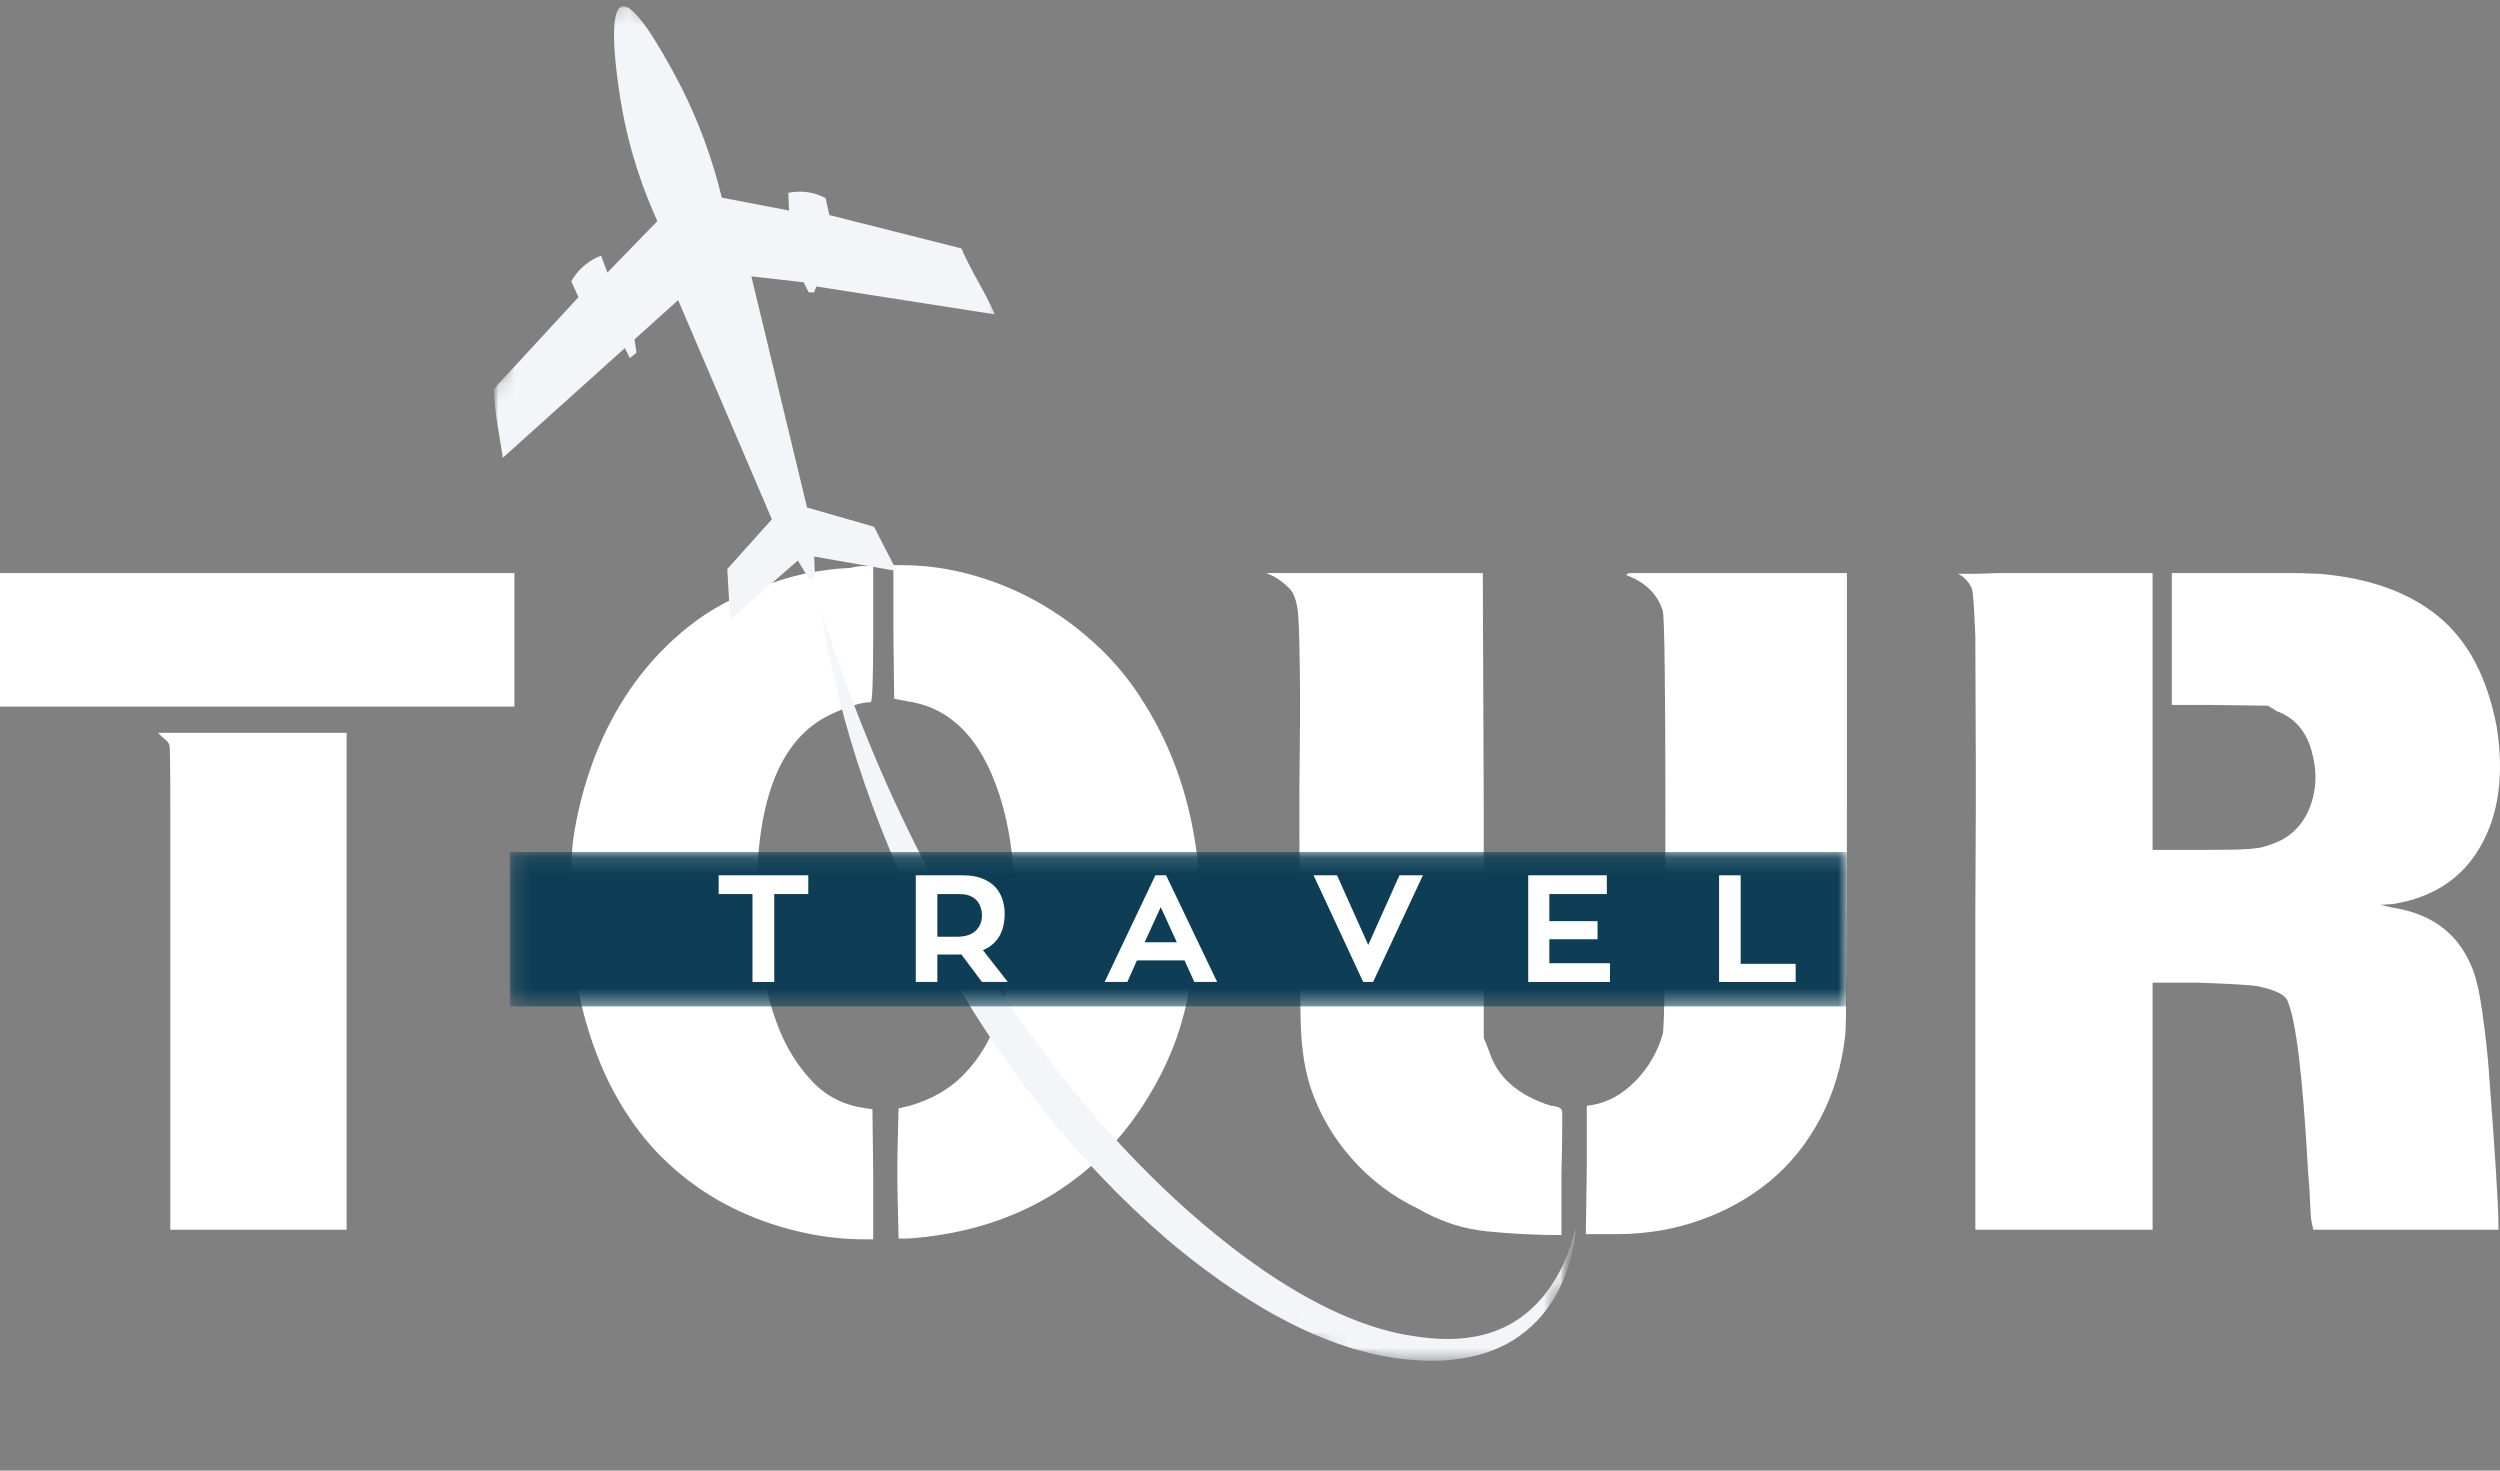 <svg width="153" height="90" viewBox="0 0 153 90" fill="none" xmlns="http://www.w3.org/2000/svg">
<rect x="0" y="0" width="153" height="90" fill="#808080" stroke="none"/>
<path d="M0 35.07H31.482V43.246H0V35.07ZM9.941 45.117L9.671 44.847H21.213V75.259H10.423V60.728C10.423 55.741 10.423 51.99 10.423 49.475C10.423 46.964 10.404 45.672 10.366 45.599C10.332 45.459 10.192 45.298 9.941 45.117Z" fill="white"/>
<path d="M52.053 34.751C52.342 34.681 52.593 34.645 52.805 34.645C52.944 34.645 53.087 34.645 53.229 34.645L53.441 34.587V38.753C53.441 41.569 53.388 42.976 53.287 42.976C52.713 42.976 51.894 43.227 50.828 43.728C47.651 45.228 46.154 49.22 46.335 55.704C46.373 56.772 46.489 57.965 46.682 59.281C46.879 60.6 47.227 61.866 47.723 63.081C48.225 64.291 48.902 65.342 49.758 66.234C50.611 67.121 51.698 67.656 53.017 67.834L53.393 67.882L53.441 71.845V75.847H52.911C51.522 75.847 50.129 75.676 48.736 75.336C47.347 75.001 46.029 74.521 44.782 73.899C43.534 73.275 42.377 72.501 41.311 71.575C40.243 70.65 39.317 69.599 38.534 68.422C36.714 65.749 35.538 62.381 35.005 58.317C34.966 57.997 34.947 57.553 34.947 56.987C34.947 56.415 34.947 55.719 34.947 54.894C34.947 54.111 34.957 53.436 34.976 52.869C34.995 52.298 35.024 51.835 35.063 51.481C35.306 49.772 35.73 48.106 36.336 46.486C36.945 44.861 37.739 43.352 38.717 41.964C39.701 40.575 40.858 39.358 42.188 38.309C43.524 37.256 45.047 36.444 46.759 35.87C48.326 35.229 50.09 34.855 52.053 34.751ZM54.675 38.753V34.587H55.157C56.616 34.587 58.05 34.785 59.458 35.176C60.866 35.569 62.191 36.111 63.44 36.805C64.686 37.499 65.853 38.338 66.94 39.322C68.025 40.3 68.96 41.392 69.746 42.6C71.598 45.416 72.755 48.574 73.218 52.069C73.287 52.353 73.333 52.77 73.353 53.322C73.372 53.877 73.381 54.508 73.381 55.222C73.309 57.285 73.058 59.318 72.629 61.316C72.205 63.309 71.439 65.216 70.334 67.034C68.835 69.529 66.936 71.503 64.636 72.964C62.341 74.422 59.694 75.331 56.7 75.693C56.416 75.724 56.17 75.751 55.958 75.77C55.746 75.789 55.565 75.799 55.418 75.799H54.993L54.945 73.716C54.907 72.39 54.907 71.072 54.945 69.753L54.993 67.834L55.688 67.67C57.004 67.28 58.072 66.675 58.889 65.858C59.711 65.035 60.345 64.091 60.788 63.023C61.237 61.957 61.55 60.81 61.724 59.58C61.902 58.346 62.013 57.107 62.052 55.858C62.153 53.185 61.852 50.762 61.145 48.588C60.039 45.208 58.185 43.321 55.582 42.928L54.724 42.764L54.675 38.753Z" fill="white"/>
<path d="M77.971 35.282L77.489 35.07H90.747L90.805 49.389V63.505L91.123 64.305C91.618 65.906 92.881 67.029 94.913 67.671C95.376 67.709 95.607 67.835 95.607 68.047C95.607 68.119 95.607 68.476 95.607 69.117C95.607 69.761 95.59 70.686 95.559 71.894V75.587C94.059 75.587 92.562 75.512 91.066 75.365C89.566 75.223 88.144 74.76 86.794 73.977C85.225 73.229 83.863 72.198 82.706 70.882C81.549 69.565 80.702 68.085 80.17 66.446C80.02 65.945 79.902 65.438 79.813 64.922C79.729 64.402 79.668 63.84 79.63 63.235C79.596 62.664 79.572 61.326 79.553 59.224C79.533 57.122 79.524 54.292 79.524 50.729V48.164C79.562 45.279 79.572 42.981 79.553 41.27C79.533 39.561 79.504 38.454 79.466 37.953C79.432 37.027 79.256 36.388 78.936 36.034C78.612 35.714 78.292 35.463 77.971 35.282ZM99.618 35.234C99.476 35.195 99.512 35.142 99.724 35.07H113.031V48.964C113.031 53.458 113.021 56.917 113.002 59.34C112.987 61.757 112.963 63.11 112.925 63.399C112.713 65.25 112.204 66.935 111.401 68.452C110.603 69.963 109.581 71.233 108.335 72.27C107.086 73.304 105.659 74.104 104.054 74.671C102.453 75.242 100.742 75.529 98.924 75.529H97.053L97.111 71.518V67.671L97.478 67.622C98.442 67.444 99.315 66.952 100.1 66.147C100.884 65.344 101.436 64.392 101.759 63.293C101.867 62.864 101.923 58.549 101.923 50.353C101.923 42.017 101.867 37.688 101.759 37.365C101.436 36.369 100.722 35.658 99.618 35.234Z" fill="white"/>
<path d="M131.739 52.011H134.844C135.731 52.011 136.44 52.007 136.975 51.992C137.508 51.973 137.884 51.944 138.103 51.905C138.494 51.867 138.993 51.708 139.598 51.423C140.342 51.033 140.894 50.444 141.256 49.659C141.75 48.555 141.837 47.378 141.516 46.13C141.201 44.813 140.47 43.941 139.328 43.517L138.797 43.189L135.268 43.141H132.915V35.07C134.733 35.07 136.203 35.07 137.322 35.07C138.445 35.07 139.328 35.07 139.964 35.07C140.605 35.07 141.068 35.08 141.352 35.099C141.642 35.113 141.839 35.118 141.95 35.118C144.978 35.369 147.398 36.234 149.211 37.712C151.029 39.192 152.224 41.448 152.798 44.481C153.261 47.4 152.928 49.84 151.805 51.799C150.686 53.761 148.895 54.938 146.434 55.328L145.692 55.377L146.386 55.541C148.738 55.895 150.342 57.052 151.197 59.012C151.441 59.513 151.643 60.246 151.805 61.21C151.964 62.17 152.118 63.397 152.268 64.894C152.692 70.455 152.904 73.784 152.904 74.883V75.259H141.574L141.468 74.777C141.43 74.565 141.401 74.198 141.381 73.678C141.367 73.162 141.326 72.513 141.256 71.73C140.933 65.855 140.506 62.346 139.974 61.201C139.793 60.849 139.185 60.564 138.151 60.352C137.758 60.282 136.565 60.212 134.574 60.14H131.739V75.259H120.891V55.81C120.923 51.105 120.93 47.364 120.911 44.587C120.896 41.805 120.891 39.934 120.891 38.975C120.819 37.157 120.749 36.176 120.679 36.034C120.498 35.605 120.212 35.299 119.821 35.118C120.033 35.118 120.284 35.118 120.573 35.118C120.855 35.118 121.183 35.113 121.557 35.099C121.928 35.08 122.367 35.07 122.868 35.07H131.739V52.011Z" fill="white"/>
<mask id="mask0_6_134" style="mask-type:luminance" maskUnits="userSpaceOnUse" x="29" y="0" width="33" height="39">
<path d="M29.833 0H61.305V38.261H29.833V0Z" fill="white"/>
</mask>
<g mask="url(#mask0_6_134)">
<mask id="mask1_6_134" style="mask-type:luminance" maskUnits="userSpaceOnUse" x="17" y="-1" width="97" height="88">
<path d="M17.799 63.396L37.385 -0.309L113.036 22.951L93.448 86.656L17.799 63.396Z" fill="white"/>
</mask>
<g mask="url(#mask1_6_134)">
<mask id="mask2_6_134" style="mask-type:luminance" maskUnits="userSpaceOnUse" x="17" y="-1" width="97" height="88">
<path d="M17.799 63.396L37.385 -0.309L113.036 22.951L93.448 86.656L17.799 63.396Z" fill="white"/>
</mask>
<g mask="url(#mask2_6_134)">
<mask id="mask3_6_134" style="mask-type:luminance" maskUnits="userSpaceOnUse" x="17" y="-1" width="97" height="88">
<path d="M17.799 63.396L37.385 -0.309L113.036 22.951L93.448 86.656L17.799 63.396Z" fill="white"/>
</mask>
<g mask="url(#mask3_6_134)">
<path d="M38.05 0.398C37.074 0.718 37.903 5.682 38.005 6.277C38.516 9.348 39.446 11.812 40.23 13.53C39.21 14.581 38.193 15.63 37.173 16.681C37.045 16.336 36.915 15.989 36.787 15.645C36.534 15.741 36.17 15.91 35.801 16.213C35.36 16.573 35.102 16.965 34.962 17.221C35.107 17.544 35.254 17.865 35.401 18.188C33.678 20.053 31.956 21.919 30.235 23.787C30.23 23.799 30.228 23.809 30.223 23.821C30.262 25.234 30.565 26.62 30.773 28.016C33.263 25.779 35.753 23.539 38.243 21.3L38.549 21.919C38.684 21.808 38.819 21.695 38.952 21.582C38.911 21.312 38.87 21.042 38.831 20.772C39.721 19.971 40.613 19.171 41.502 18.368L47.239 31.781C46.328 32.793 45.419 33.808 44.511 34.821C44.569 35.852 44.626 36.884 44.684 37.916L48.828 34.305C49.064 34.698 49.303 35.091 49.539 35.484C49.652 35.445 49.768 35.406 49.881 35.368C49.862 34.931 49.843 34.495 49.824 34.059C51.511 34.355 53.196 34.65 54.883 34.946C54.418 34.042 53.953 33.141 53.488 32.236C52.121 31.844 50.757 31.451 49.392 31.06L45.983 16.912L49.178 17.276L49.489 17.886L49.814 17.903C49.865 17.78 49.915 17.657 49.966 17.534C53.606 18.103 57.243 18.67 60.883 19.239C60.671 18.759 60.481 18.373 60.343 18.113C59.895 17.269 59.406 16.442 59.003 15.575C58.945 15.452 58.89 15.329 58.837 15.203C56.144 14.524 53.452 13.844 50.757 13.162C50.679 12.817 50.602 12.47 50.525 12.123C50.272 11.99 49.852 11.807 49.308 11.749C48.869 11.701 48.498 11.749 48.245 11.802C48.259 12.164 48.276 12.525 48.291 12.887C46.919 12.624 45.547 12.359 44.176 12.096C43.679 10.057 42.802 7.292 41.141 4.293C40.446 3.037 38.841 0.14 38.05 0.398Z" fill="#F3F5F9"/>
</g>
</g>
</g>
</g>
<mask id="mask4_6_134" style="mask-type:luminance" maskUnits="userSpaceOnUse" x="50" y="37" width="47" height="47">
<path d="M50.197 37.026H96.481V83.31H50.197V37.026Z" fill="white"/>
</mask>
<g mask="url(#mask4_6_134)">
<mask id="mask5_6_134" style="mask-type:luminance" maskUnits="userSpaceOnUse" x="17" y="-1" width="97" height="88">
<path d="M17.799 63.395L37.385 -0.309L113.036 22.951L93.448 86.655L17.799 63.395Z" fill="white"/>
</mask>
<g mask="url(#mask5_6_134)">
<mask id="mask6_6_134" style="mask-type:luminance" maskUnits="userSpaceOnUse" x="17" y="-1" width="97" height="88">
<path d="M17.799 63.395L37.385 -0.309L113.036 22.951L93.448 86.655L17.799 63.395Z" fill="white"/>
</mask>
<g mask="url(#mask6_6_134)">
<mask id="mask7_6_134" style="mask-type:luminance" maskUnits="userSpaceOnUse" x="17" y="-1" width="97" height="88">
<path d="M17.799 63.395L37.385 -0.309L113.036 22.951L93.448 86.655L17.799 63.395Z" fill="white"/>
</mask>
<g mask="url(#mask7_6_134)">
<path d="M71.418 75.844C75.465 79.277 80.922 82.806 86.329 83.216C88.757 83.452 91.428 83.073 93.371 81.473C95.278 79.942 96.251 77.524 96.442 75.138C95.733 78.115 93.954 80.851 90.871 81.661C89.446 82.049 87.945 81.996 86.496 81.767C80.927 80.954 75.137 76.485 71.14 72.664C66.997 68.682 63.412 64.131 60.319 59.283C57.518 54.886 55.144 50.241 53.165 45.408C52.056 42.713 51.084 39.948 50.2 37.171C52.504 51.668 60.276 66.252 71.418 75.844Z" fill="#F3F5F9"/>
</g>
</g>
</g>
</g>
<mask id="mask8_6_134" style="mask-type:luminance" maskUnits="userSpaceOnUse" x="31" y="52" width="83" height="10">
<path d="M31.2 52.146H113.024V61.591H31.2V52.146Z" fill="white"/>
</mask>
<g mask="url(#mask8_6_134)">
<path d="M31.2 52.146H113.022V61.591H31.2V52.146Z" fill="#0D3E55"/>
</g>
<path d="M49.467 54.716H47.384V60.096H46.053V54.716H43.98V53.568H49.467V54.716Z" fill="white"/>
<path d="M60.096 60.096L58.833 58.409C58.794 58.416 58.751 58.419 58.708 58.419C58.669 58.419 58.626 58.419 58.582 58.419H57.367V60.096H56.046V53.568H58.929C59.404 53.568 59.802 53.636 60.125 53.771C60.453 53.901 60.716 54.075 60.916 54.291C61.114 54.511 61.258 54.762 61.35 55.044C61.439 55.321 61.485 55.612 61.485 55.921C61.485 56.48 61.371 56.948 61.147 57.319C60.921 57.693 60.59 57.97 60.154 58.148L61.678 60.096H60.096ZM57.367 57.329H58.534C59.067 57.329 59.46 57.208 59.711 56.962C59.966 56.719 60.096 56.408 60.096 56.027C60.096 55.796 60.05 55.584 59.961 55.391C59.877 55.193 59.732 55.032 59.527 54.909C59.327 54.781 59.057 54.716 58.717 54.716H57.367V57.329Z" fill="white"/>
<path d="M72.493 58.775H69.581L68.993 60.096H67.604L70.709 53.568H71.365L74.489 60.096H73.091L72.493 58.775ZM70.053 57.666H72.02L71.037 55.516L70.053 57.666Z" fill="white"/>
<path d="M85.645 53.568H87.082L84.035 60.096H83.428L80.39 53.568H81.827L83.736 57.83L85.645 53.568Z" fill="white"/>
<path d="M98.531 58.949V60.096H93.527V53.568H98.338V54.716H94.819V56.374H97.769V57.483H94.819V58.949H98.531Z" fill="white"/>
<path d="M109.895 58.987V60.096H105.208V53.568H106.529V58.987H109.895Z" fill="white"/>
</svg>
